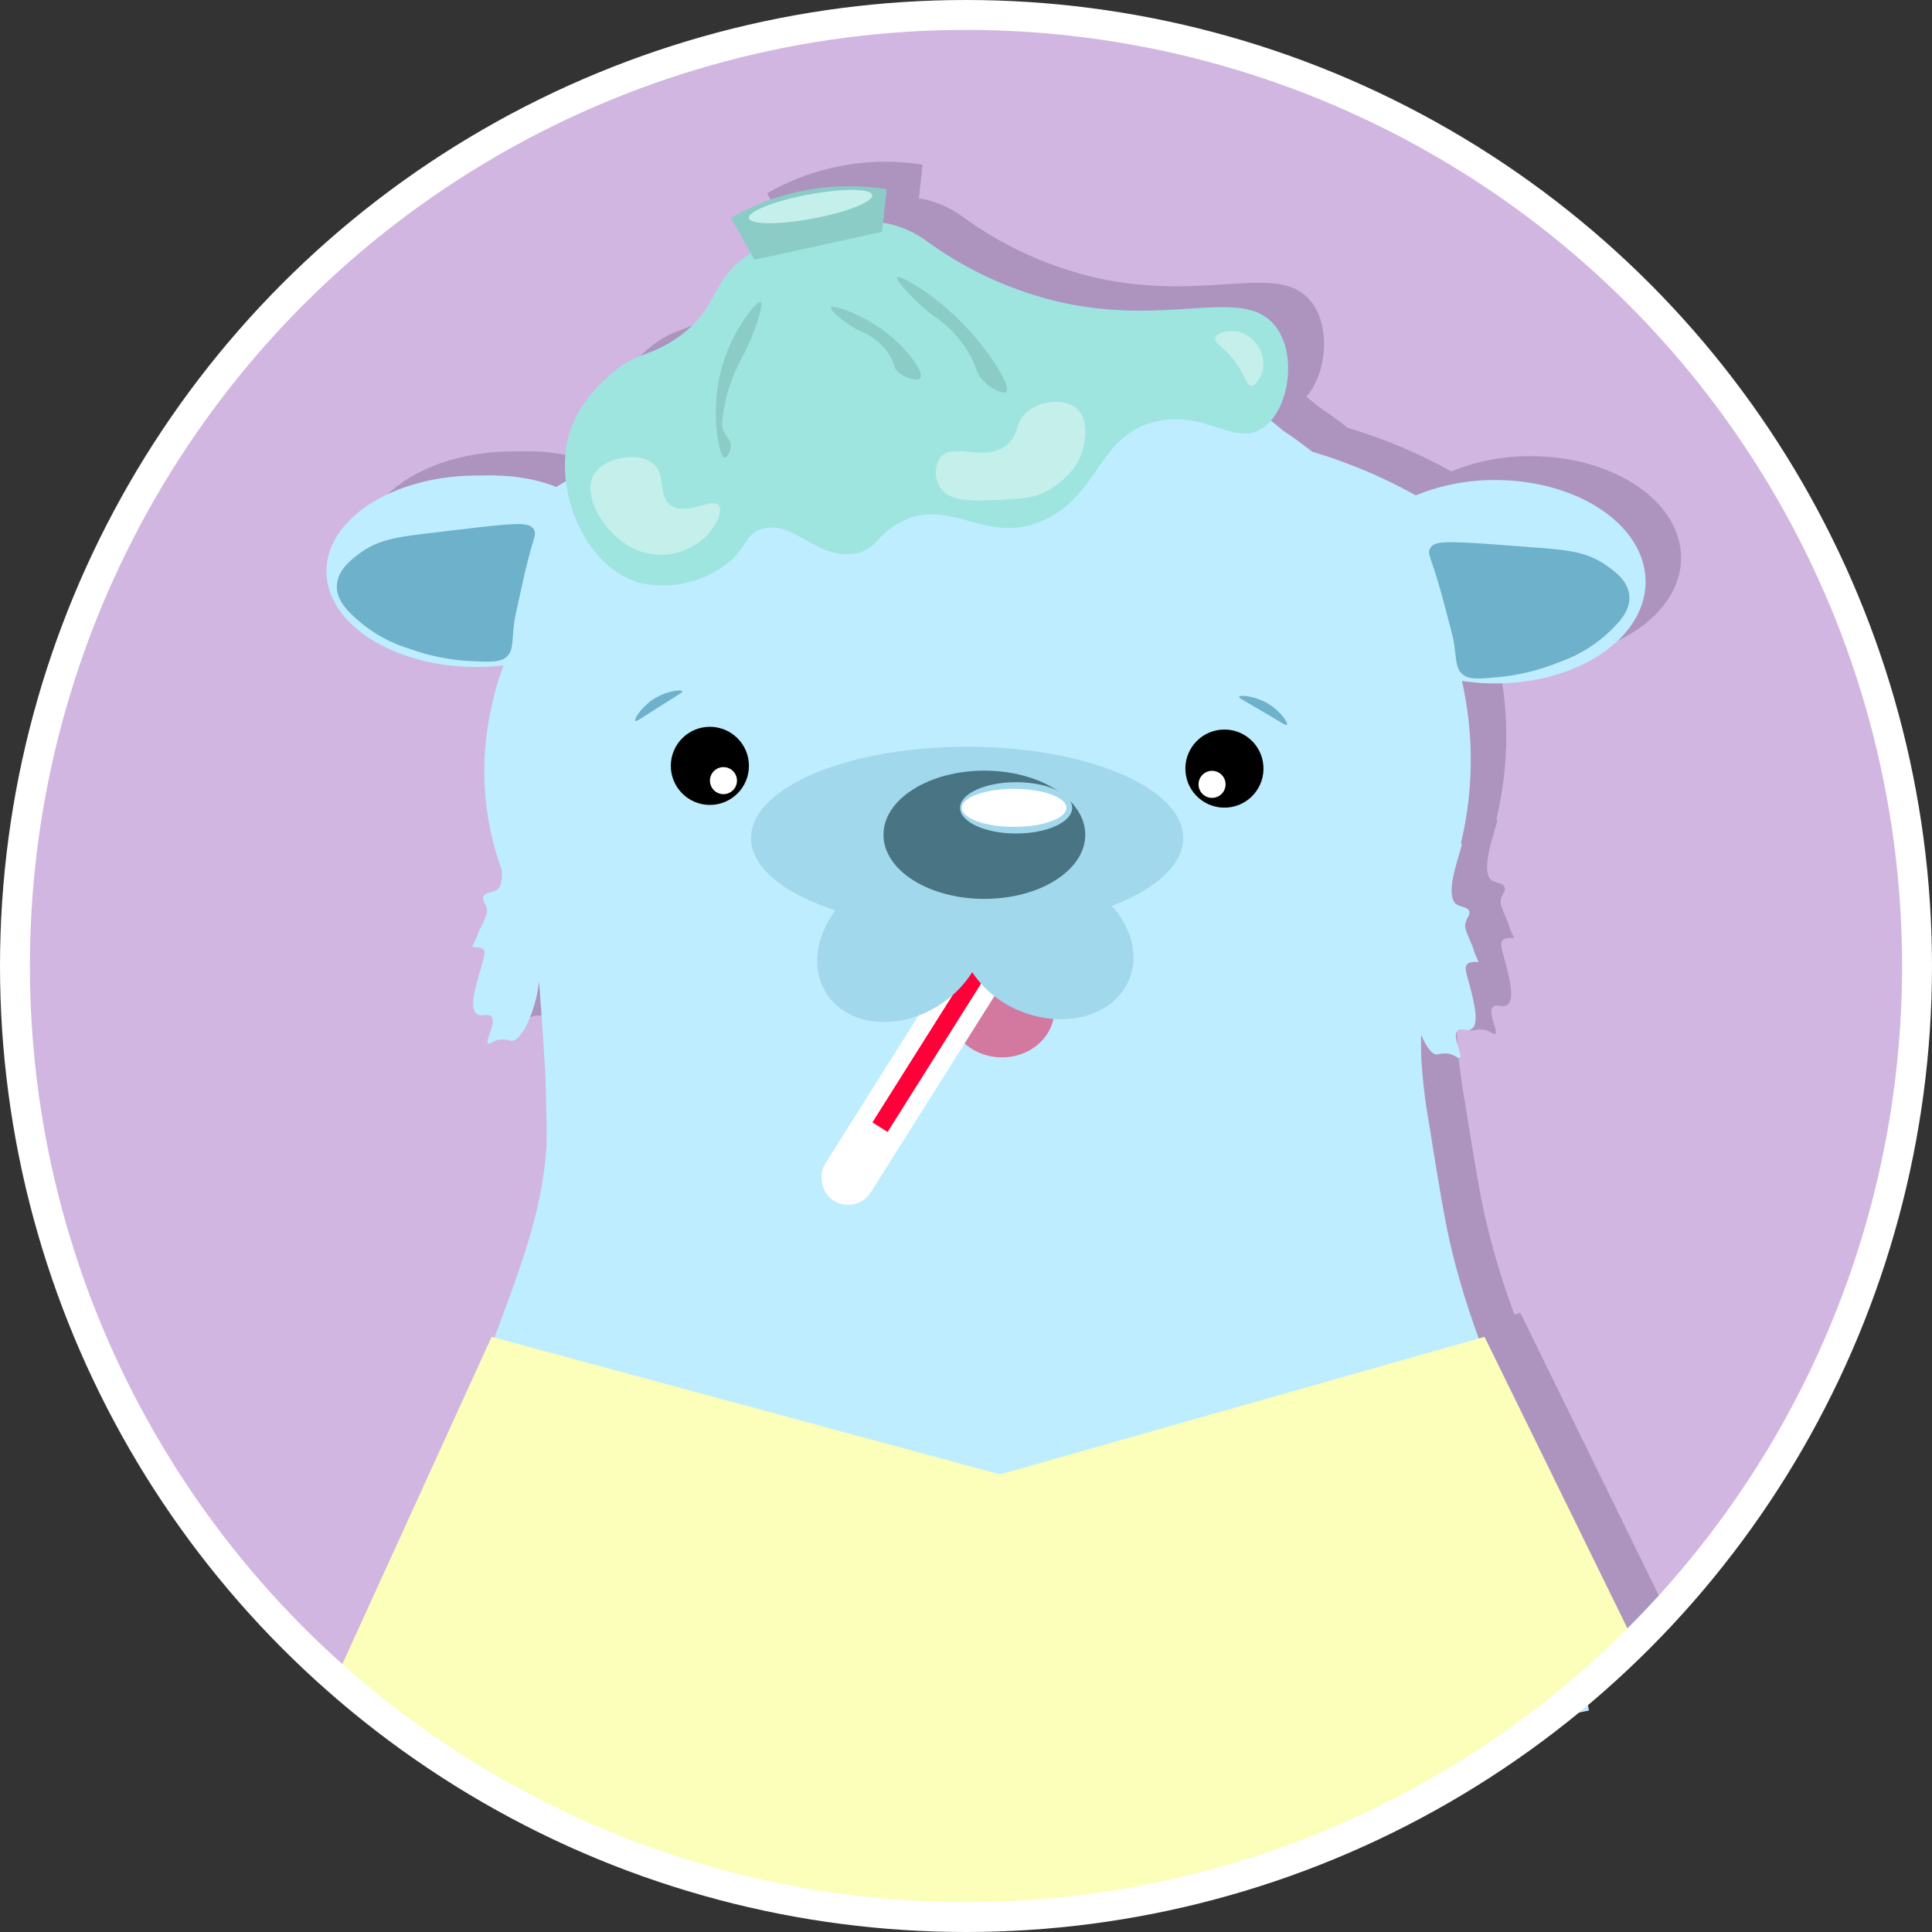 <svg xmlns="http://www.w3.org/2000/svg" viewBox="0 0 323 323"><rect x="0" y="0" width="323" height="323" fill="#333333" stroke="none"/><defs><style>.cls-1{fill:#d1b6e1;}.cls-2{fill:#ad94bf;}.cls-3{fill:#beedff;}.cls-12,.cls-13,.cls-18,.cls-4{fill:none;}.cls-12,.cls-14,.cls-5{stroke:#000;}.cls-12,.cls-13,.cls-14,.cls-18,.cls-5,.cls-9{stroke-miterlimit:10;}.cls-14,.cls-6{fill:#fff;}.cls-7{fill:#6eb1ca;}.cls-8{fill:#d3789f;}.cls-9{fill:#ff0038;stroke-width:3px;}.cls-18,.cls-9{stroke:#fff;}.cls-10{fill:#a2d8ec;}.cls-11{fill:#497484;}.cls-13{stroke:#beedff;}.cls-15{fill:#fbffb9;}.cls-16{fill:#9ee5e0;}.cls-17{fill:#c5efeb;}.cls-18{stroke-width:5px;}.cls-19{fill:#8bccc6;}</style></defs><title>Asset 15</title><g id="Layer_2" data-name="Layer 2"><g id="Inpatient_Care" data-name="Inpatient Care"><circle class="cls-1" cx="162.5" cy="160.5" r="159"/><path class="cls-2" d="M254.19,219.5l-1,.28A131.18,131.18,0,0,1,248,202.16c-1.19-5.67-3-17.44-3.17-18.41a92.66,92.66,0,0,1-1.24-10.17c-.1-1.88-.1-3.35-.06-4.6.81,2,1.8,3.33,2.64,3.32a5.39,5.39,0,0,1,1.86-.16c1.17.2,1.64.91,1.94.72.6-.39-1.33-3.53-.38-4.52.58-.62,1.64.24,2.42-.35,1.18-.89.42-4-.09-6.17-.59-2.47-1.34-4.08-.68-4.65s1.81-.2,1.84-.45a.11.11,0,0,0,0-.08,9.37,9.37,0,0,1-.88-2.2c-.91-2.13-1.37-3.19-1.32-3.71.11-1.26.94-1.68.66-2.41s-1.43-.65-2.12-1.14c-2.35-1.68,1.27-10,.87-10.21,0,0-.07,0-.13.06a59.83,59.83,0,0,0,.18-27.19,36.92,36.92,0,0,0,5.56.42c13.89,0,25.14-7.59,25.14-17s-11.26-17-25.14-17a34.44,34.44,0,0,0-13.27,2.56,85.89,85.89,0,0,0-17.3-7.29c-1.58-1.24-3.23-2.43-4.93-3.57-.65-.56-1.33-1.1-2-1.64,3.35-3.76,4.18-11.61.8-15.9-5.36-6.78-17.49.18-36-4a61.36,61.36,0,0,1-22-10,17.39,17.39,0,0,0-5.2-2.71,14.34,14.34,0,0,0-2.36-.54l.6-5.64a39.68,39.68,0,0,0-26,4.79l3.31,5.9-.31.21c-6.92,4.87-4.78,9-12,14-4.71,3.27-6.65,2.24-11,6-1.33,1.15-5.41,4.68-7,10a19.8,19.8,0,0,0-.57,8c-.54.31-1.08.62-1.61.94-5.85-2.32-11.73-1.9-13.28-1.9-13.89,0-25.14,7.18-25.14,16s11.26,16,25.14,16a39.31,39.31,0,0,0,4.45-.26A53.44,53.44,0,0,0,87,123a49,49,0,0,0,2.86,18.41c.14,1.52,0,2.85-.84,3.39s-1.85.3-2.19,1.07.52,1.17.6,2.43c0,.52-.47,1.56-1.47,3.66a9.25,9.25,0,0,1-1,2.17.11.11,0,0,0,0,.08c0,.25,1.35.05,1.86.51s-.16,2.17-.84,4.62c-.58,2.1-1.46,5.23-.29,6.16.78.62,1.88-.2,2.46.44.93,1-1.14,4.1-.53,4.51.29.2.8-.49,2-.65a5.59,5.59,0,0,1,1.89.22c1.51.08,3.59-4,4.4-8.47.09-.5.16-1,.21-1.52.07.86.14,1.78.21,2.82.46,6.3.84,12.65.84,12.65s.33,10.25.19,12.18c-.54,7.44-2.08,13.79-5.87,24.28-.86,2.39-1.81,5-2.84,7.66l-.45-.12-26,57c9.73,8.32,48.24,39.29,106,39a157.66,157.66,0,0,0,38.8-5c3.78-.9,7.6-2,11.41-3.22,1.77-.58,3.6-1.24,3.6-1.24a162.89,162.89,0,0,0,40-21,164.94,164.94,0,0,0,17-14l-.13-.2.31-.3Z"/><path class="cls-3" d="M273,275c-4.06-6.43-7.38-12.25-10-17.18-4.51-8.36-16.47-30.48-20.93-51.66-1.19-5.67-3-17.44-3.17-18.41a92.66,92.66,0,0,1-1.24-10.17c-.1-1.88-.1-3.35-.06-4.6.81,2,1.8,3.33,2.64,3.32a5.39,5.39,0,0,1,1.86-.16c1.17.2,1.64.91,1.94.72.6-.39-1.33-3.53-.38-4.52.58-.62,1.64.24,2.42-.35,1.18-.89.42-4-.09-6.17-.59-2.47-1.34-4.08-.68-4.65s1.81-.2,1.84-.45a.11.11,0,0,0,0-.08,9.37,9.37,0,0,1-.88-2.2c-.91-2.13-1.37-3.19-1.32-3.71.11-1.26.94-1.68.66-2.41s-1.43-.65-2.12-1.14c-2.35-1.68,1.27-10,.87-10.21,0,0-.07,0-.13.06a59.83,59.83,0,0,0,.18-27.19,36.92,36.92,0,0,0,5.56.42c13.89,0,25.14-7.59,25.14-17s-11.26-17-25.14-17a34.44,34.44,0,0,0-13.27,2.56,85.89,85.89,0,0,0-17.3-7.29c-1.58-1.24-3.23-2.43-4.93-3.57-11.5-9.9-30.06-16.34-51-16.34-21.58,0-40.62,6.82-52,17.22A89.86,89.86,0,0,0,93,81.41c-5.85-2.32-11.73-1.9-13.28-1.9-13.89,0-25.14,7.18-25.14,16s11.26,16,25.14,16a39.31,39.31,0,0,0,4.45-.26A53.44,53.44,0,0,0,81,127a49,49,0,0,0,2.86,18.41c.14,1.52,0,2.85-.84,3.39s-1.85.3-2.19,1.07.52,1.17.6,2.43c0,.52-.47,1.56-1.47,3.66a9.25,9.25,0,0,1-1,2.17.11.11,0,0,0,0,.08c0,.25,1.35.05,1.86.51s-.16,2.17-.84,4.62c-.58,2.1-1.46,5.23-.29,6.16.78.62,1.88-.2,2.46.44.93,1-1.14,4.1-.53,4.51.29.2.8-.49,2-.65a5.59,5.59,0,0,1,1.89.22c1.51.08,3.59-4,4.4-8.47.09-.5.16-1,.21-1.52.07.86.14,1.78.21,2.82.46,6.3.84,12.65.84,12.65s.33,10.25.19,12.18c-.54,7.44-2.08,13.79-5.87,24.28-3.16,8.76-7.36,19.63-12.81,32L64,285a174.82,174.82,0,0,0,66,31s41.21,8.82,82.4-4.76c1.77-.58,3.6-1.24,3.6-1.24a162.89,162.89,0,0,0,40-21A164.94,164.94,0,0,0,273,275Z"/><path class="cls-4" d="M339.76,254"/><circle class="cls-5" cx="118.68" cy="128.04" r="6.03"/><circle class="cls-6" cx="120.95" cy="130.51" r="2.26" transform="translate(-49.05 77.96) rotate(-30)"/><circle class="cls-5" cx="204.7" cy="128.51" r="6.03" transform="translate(-9.7 16.93) rotate(-4.63)"/><circle class="cls-6" cx="202.64" cy="131.14" r="2.26" transform="translate(-2.68 258.04) rotate(-64.63)"/><path class="cls-7" d="M106.23,120.51c-.25-.27.93-2.17,2.76-3.45,2.23-1.55,4.95-1.85,5.09-1.49.07.18-.5.46-3.71,2.49S106.39,120.68,106.23,120.51Z"/><path class="cls-7" d="M215.16,121.18c.24-.28-1-2.14-2.87-3.36-2.28-1.48-5-1.69-5.14-1.32-.06.18.51.44,3.79,2.37S215,121.35,215.16,121.18Z"/><path class="cls-7" d="M87.33,97.63c-.86,3.88-1.3,5.83-1.39,6.62-.36,3.09-.12,4.44-1.16,5.48-.79.79-2,1-5.06.84a35.82,35.82,0,0,1-11.3-2.12,23.48,23.48,0,0,1-8-4.27c-1.9-1.63-4.18-3.59-4.1-6.2s2.24-4.24,3.47-5.21c3.29-2.59,6.64-3,12.4-3.68,14.12-1.69,16.21-2,17.08-.53C89.81,89.51,89,89.91,87.33,97.63Z"/><path class="cls-7" d="M241.37,100.68c1,3.84,1.55,5.77,1.67,6.56.49,3.08.31,4.43,1.39,5.42.83.76,2,.95,5.09.62a35.82,35.82,0,0,0,11.2-2.6,23.48,23.48,0,0,0,7.85-4.61c1.83-1.71,4-3.76,3.83-6.37s-2.42-4.14-3.69-5.06c-3.39-2.45-6.76-2.7-12.54-3.14-14.18-1.08-16.28-1.27-17.09.2C238.54,92.68,239.32,93,241.37,100.68Z"/><ellipse class="cls-8" cx="167.44" cy="168.85" rx="7.94" ry="8.82" transform="translate(-8.87 328.41) rotate(-87.39)"/><rect class="cls-9" x="150.01" y="154.95" width="6" height="48.24" rx="3" ry="3" transform="translate(119.02 -54) rotate(32.21)"/><path class="cls-10" d="M197.81,140.1c0-8.43-16.17-15.26-36.12-15.26s-36.12,6.83-36.12,15.26c0,4.93,5.53,9.31,14.12,12.1-3.37,4.44-4.13,9.95-1.45,14,3.62,5.49,12.15,6.25,19,1.7a17.89,17.89,0,0,0,5.3-5.36,17.31,17.31,0,0,0,7.74,6.37c7.59,3.26,15.84,1,18.44-5,1.74-4.06.48-8.79-2.84-12.45C193.22,148.63,197.81,144.59,197.81,140.1Z"/><ellipse class="cls-11" cx="164.57" cy="139.56" rx="16.87" ry="10.72"/><ellipse class="cls-10" cx="169.88" cy="135.06" rx="9.37" ry="4.29"/><ellipse class="cls-6" cx="169.54" cy="135.06" rx="8.75" ry="3.18"/><path class="cls-12" d="M49.05,253.29"/><line class="cls-13" x1="217.9" y1="295.14" x2="265.56" y2="285.48"/><path class="cls-14" d="M284,216.31"/><path class="cls-15" d="M82.19,223.5l85,23,81-23,25,51c-8.52,8.14-48.63,44.69-111,45-57.76.29-96.27-30.68-106-39Z"/><rect class="cls-6" x="141.31" y="187.48" width="5" height="12.19" transform="translate(125.33 -46.86) rotate(32.21)"/><path class="cls-16" d="M125.19,42.5c-6.92,4.87-4.78,9-12,14-4.71,3.27-6.65,2.24-11,6-1.33,1.15-5.41,4.68-7,10-2.79,9.33,2.55,22.54,12,25a17.56,17.56,0,0,0,14-3c3.72-2.75,3.15-5,6-6,5.36-1.87,9.5,5.37,16,4,3.37-.71,3.24-2.87,7-5,8.11-4.61,14.3,3.16,23,0,10.74-3.9,9.9-14.61,20-17,8.35-2,13.3,4.32,18,1,4.33-3.06,5.76-12.24,2-17-5.36-6.78-17.49.18-36-4a61.36,61.36,0,0,1-22-10,17.39,17.39,0,0,0-5.2-2.71c-1.94-.62-4.65-1.1-9.8-.29S130,39.09,125.19,42.5Z"/><path class="cls-17" d="M109.19,77.5c-2.53-2.1-8.43-1-10,2-2,3.84,2.7,11.59,9,13a10.86,10.86,0,0,0,10-3c1.39-1.48,2.77-4,2-5-1.1-1.43-5.33,1.82-8,0C109.87,82.92,111.46,79.39,109.19,77.5Z"/><circle class="cls-18" cx="161.5" cy="161.5" r="159"/><path class="cls-17" d="M180.19,68.5c-2-2-5.74-1.53-8,0-2.7,1.83-1.59,4.14-4,6-3.7,2.85-8.86-.66-11,2a4.62,4.62,0,0,0,0,5c1.64,2.55,5.93,2.3,11,2,2.83-.17,4.25-.25,6-1,.6-.26,5.92-2.65,7-8C181.4,73.44,182,70.34,180.19,68.5Z"/><path class="cls-19" d="M127.19,50.5c.49.24-.74,4.19-2,7-.8,1.79-1,1.82-2,4a27.67,27.67,0,0,0-2,6c-.47,2.52-.71,3.78,0,5,.4.69,1,1.13,1,2s-.58,2-1,2c-1-.08-2.21-6.81-1-13C121.66,55.92,126.53,50.18,127.19,50.5Z"/><path class="cls-19" d="M150,46.36c-.34.43,2.47,3.47,4.82,5.46,1.73,1.47,2,1.34,3.53,2.75a19.38,19.38,0,0,1,3.89,4.93c1.17,2.16.9,2.78,2,4,1.33,1.46,3.48,2.51,4,2,.89-.86-2.71-6.45-6.33-10.41C156.7,49.42,150.38,45.83,150,46.36Z"/><path class="cls-19" d="M138.95,51.36c-.38.36,1.9,2.26,3.86,3.45,1.44.87,1.76.74,3,1.6a9.9,9.9,0,0,1,3.05,3.17c.83,1.46.5,1.95,1.39,2.71,1.07.92,3,1.42,3.52,1,.95-.75-1.75-4.44-4.66-6.93C144.92,52.79,139.42,50.91,138.95,51.36Z"/><path class="cls-17" d="M207.19,55.5c-1.6-.39-3.72,0-4,1s2,1.69,4,5c1.1,1.79,1.27,3,2,3s1.81-1.58,2-3A5.67,5.67,0,0,0,207.19,55.5Z"/><path class="cls-19" d="M148.23,31.6l-.76,7.16-21.34,4.66-3.94-7a39.68,39.68,0,0,1,26-4.79Z"/><ellipse class="cls-17" cx="135.51" cy="34.55" rx="10.5" ry="2.04" transform="translate(-4.04 25.53) rotate(-10.61)"/></g></g></svg>